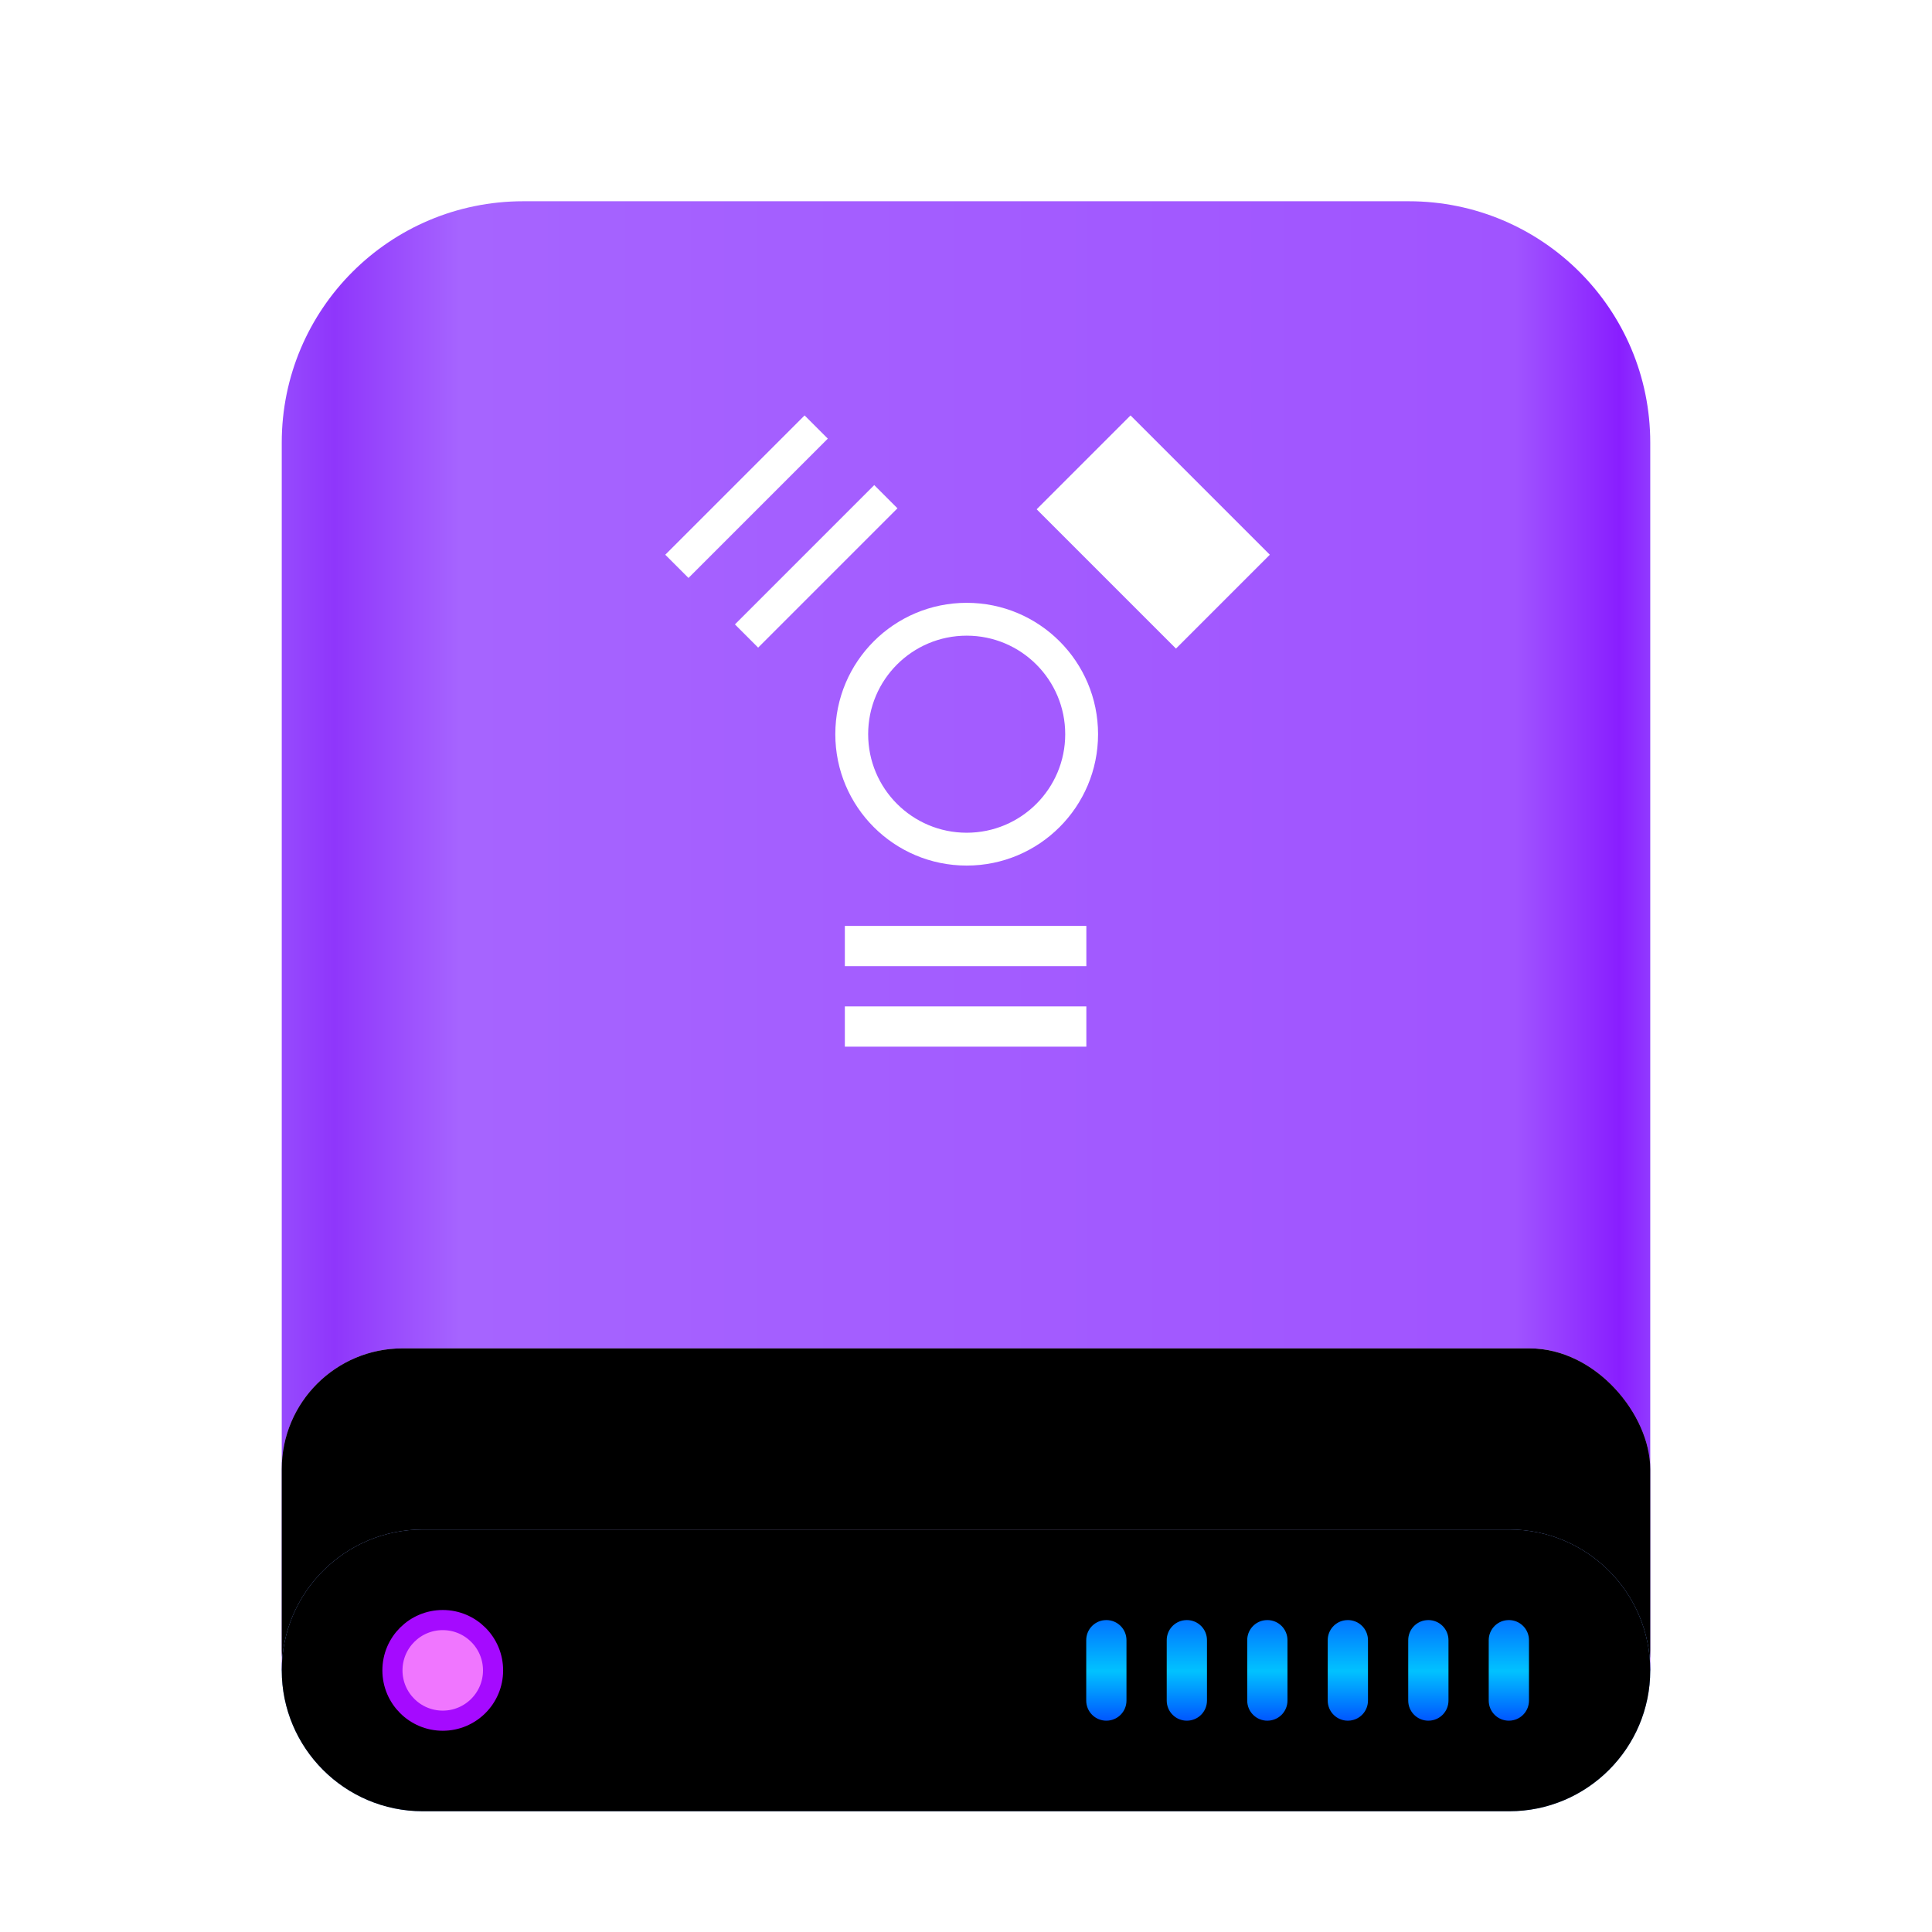 <svg xmlns="http://www.w3.org/2000/svg" xmlns:xlink="http://www.w3.org/1999/xlink" width="96" height="96" viewBox="0 0 96 96">
  <defs>
    <filter id="drive-removable-media-ieee1394-96px-a" width="135.3%" height="130%" x="-17.6%" y="-15%" filterUnits="objectBoundingBox">
      <feOffset dy="2" in="SourceAlpha" result="shadowOffsetOuter1"/>
      <feGaussianBlur in="shadowOffsetOuter1" result="shadowBlurOuter1" stdDeviation="2"/>
      <feComposite in="shadowBlurOuter1" in2="SourceAlpha" operator="out" result="shadowBlurOuter1"/>
      <feColorMatrix in="shadowBlurOuter1" result="shadowMatrixOuter1" values="0 0 0 0 0   0 0 0 0 0   0 0 0 0 0  0 0 0 0.2 0"/>
      <feMerge>
        <feMergeNode in="shadowMatrixOuter1"/>
        <feMergeNode in="SourceGraphic"/>
      </feMerge>
    </filter>
    <linearGradient id="drive-removable-media-ieee1394-96px-b" x1="102.549%" x2="-2.652%" y1="57.682%" y2="57.682%">
      <stop offset="0%" stop-color="#9B58FF"/>
      <stop offset="4.571%" stop-color="#891EFF"/>
      <stop offset="11.797%" stop-color="#A054FF"/>
      <stop offset="85.095%" stop-color="#A664FF"/>
      <stop offset="93.793%" stop-color="#8F36FB"/>
      <stop offset="100%" stop-color="#9B58FF"/>
    </linearGradient>
    <linearGradient id="drive-removable-media-ieee1394-96px-c" x1="100%" x2="0%" y1="56.43%" y2="56.43%">
      <stop offset="0%" stop-color="#FFF" stop-opacity=".5"/>
      <stop offset="9.936%" stop-color="#FFF" stop-opacity=".9"/>
      <stop offset="52.356%" stop-color="#FFF" stop-opacity=".7"/>
      <stop offset="87.648%" stop-color="#FFF" stop-opacity=".9"/>
      <stop offset="100%" stop-color="#FFF" stop-opacity=".5"/>
    </linearGradient>
    <rect id="drive-removable-media-ieee1394-96px-d" width="68" height="21" x="0" y="57" rx="6"/>
    <filter id="drive-removable-media-ieee1394-96px-e" width="101.5%" height="104.8%" x="-.7%" y="-2.4%" filterUnits="objectBoundingBox">
      <feMorphology in="SourceAlpha" radius="1" result="shadowSpreadInner1"/>
      <feOffset in="shadowSpreadInner1" result="shadowOffsetInner1"/>
      <feComposite in="shadowOffsetInner1" in2="SourceAlpha" k2="-1" k3="1" operator="arithmetic" result="shadowInnerInner1"/>
      <feColorMatrix in="shadowInnerInner1" values="0 0 0 0 1   0 0 0 0 1   0 0 0 0 1  0 0 0 0.5 0"/>
    </filter>
    <radialGradient id="drive-removable-media-ieee1394-96px-f" cx="48.239%" cy="19.103%" r="78.654%" fx="48.239%" fy="19.103%" gradientTransform="matrix(0 1 -.737 0 .623 -.291)">
      <stop offset="0%" stop-color="#E6B3FF"/>
      <stop offset="100%" stop-color="#72A3FF"/>
    </radialGradient>
    <path id="drive-removable-media-ieee1394-96px-g" d="M0,73 C0,69.134 3.143,66 7.005,66 L60.995,66 C64.864,66 68,69.142 68,73 L68,73 C68,76.866 64.857,80 60.995,80 L7.005,80 C3.136,80 0,76.858 0,73 L0,73 Z"/>
    <filter id="drive-removable-media-ieee1394-96px-h" width="101.5%" height="107.1%" x="-.7%" y="-3.6%" filterUnits="objectBoundingBox">
      <feMorphology in="SourceAlpha" radius="1" result="shadowSpreadInner1"/>
      <feOffset in="shadowSpreadInner1" result="shadowOffsetInner1"/>
      <feComposite in="shadowOffsetInner1" in2="SourceAlpha" k2="-1" k3="1" operator="arithmetic" result="shadowInnerInner1"/>
      <feColorMatrix in="shadowInnerInner1" values="0 0 0 0 0   0 0 0 0 0.239   0 0 0 0 0.612  0 0 0 0.2 0"/>
    </filter>
    <linearGradient id="drive-removable-media-ieee1394-96px-k" x1="50%" x2="50%" y1="0%" y2="100%">
      <stop offset="0%" stop-color="#0174FF"/>
      <stop offset="50.85%" stop-color="#01C2FF"/>
      <stop offset="100%" stop-color="#0056FF"/>
    </linearGradient>
    <path id="drive-removable-media-ieee1394-96px-j" d="M21.974,0.5 C22.526,0.5 22.974,0.944 22.974,1.5 L22.974,4.5 C22.974,5.013 22.591,5.436 22.091,5.493 L21.974,5.5 C21.422,5.5 20.974,5.056 20.974,4.5 L20.974,1.5 C20.974,0.987 21.357,0.564 21.857,0.507 L21.974,0.5 Z M17.974,0.5 C18.526,0.5 18.974,0.944 18.974,1.5 L18.974,4.5 C18.974,5.013 18.591,5.436 18.091,5.493 L17.974,5.5 C17.422,5.5 16.974,5.056 16.974,4.5 L16.974,1.5 C16.974,0.987 17.357,0.564 17.857,0.507 L17.974,0.5 Z M13.974,0.5 C14.526,0.5 14.974,0.944 14.974,1.5 L14.974,4.5 C14.974,5.013 14.591,5.436 14.091,5.493 L13.974,5.5 C13.422,5.5 12.974,5.056 12.974,4.5 L12.974,1.5 C12.974,0.987 13.357,0.564 13.857,0.507 L13.974,0.5 Z M9.974,0.5 C10.526,0.5 10.974,0.944 10.974,1.5 L10.974,4.5 C10.974,5.013 10.591,5.436 10.091,5.493 L9.974,5.5 C9.422,5.5 8.974,5.056 8.974,4.5 L8.974,1.5 C8.974,0.987 9.357,0.564 9.857,0.507 L9.974,0.5 Z M5.974,0.5 C6.526,0.5 6.974,0.944 6.974,1.5 L6.974,4.5 C6.974,5.013 6.591,5.436 6.091,5.493 L5.974,5.5 C5.422,5.5 4.974,5.056 4.974,4.5 L4.974,1.5 C4.974,0.987 5.357,0.564 5.857,0.507 L5.974,0.5 Z M1.974,0.5 C2.526,0.5 2.974,0.944 2.974,1.5 L2.974,4.5 C2.974,5.013 2.591,5.436 2.091,5.493 L1.974,5.5 C1.422,5.5 0.974,5.056 0.974,4.5 L0.974,1.5 C0.974,0.987 1.357,0.564 1.857,0.507 L1.974,0.5 Z"/>
    <filter id="drive-removable-media-ieee1394-96px-i" width="104.5%" height="140%" x="-2.3%" y="-10%" filterUnits="objectBoundingBox">
      <feOffset dy="1" in="SourceAlpha" result="shadowOffsetOuter1"/>
      <feColorMatrix in="shadowOffsetOuter1" values="0 0 0 0 1   0 0 0 0 1   0 0 0 0 1  0 0 0 0.227 0"/>
    </filter>
  </defs>
  <g fill="none" fill-rule="evenodd">
    <g filter="url(#drive-removable-media-ieee1394-96px-a)" transform="translate(14 8)">
      <path fill="url(#drive-removable-media-ieee1394-96px-b)" d="M0,11.993 C0,5.37 5.364,0 12.001,0 L55.999,0 C62.627,0 68,5.368 68,11.993 L68,73 L0,73 L0,11.993 Z"/>
      <use fill="url(#drive-removable-media-ieee1394-96px-c)" xlink:href="#drive-removable-media-ieee1394-96px-d"/>
      <use fill="#000" filter="url(#drive-removable-media-ieee1394-96px-e)" xlink:href="#drive-removable-media-ieee1394-96px-d"/>
      <use fill="url(#drive-removable-media-ieee1394-96px-f)" xlink:href="#drive-removable-media-ieee1394-96px-g"/>
      <use fill="#000" filter="url(#drive-removable-media-ieee1394-96px-h)" xlink:href="#drive-removable-media-ieee1394-96px-g"/>
      <g transform="translate(39 70)">
        <use fill="#000" filter="url(#drive-removable-media-ieee1394-96px-i)" xlink:href="#drive-removable-media-ieee1394-96px-j"/>
        <use fill="url(#drive-removable-media-ieee1394-96px-k)" xlink:href="#drive-removable-media-ieee1394-96px-j"/>
      </g>
      <path fill="#F076FF" stroke="#A50AFF" d="M8,75.5 C9.381,75.5 10.5,74.381 10.5,73 C10.5,71.619 9.381,70.5 8,70.5 C6.619,70.5 5.5,71.619 5.5,73 C5.5,74.381 6.619,75.5 8,75.5 Z"/>
    </g>
    <g fill="#FFF" transform="translate(32 20)">
      <path d="M16.034,9.954 C12.43,9.954 9.506,12.876 9.506,16.482 C9.506,20.088 12.428,23.01 16.034,23.01 C19.638,23.01 22.562,20.088 22.562,16.482 C22.562,12.876 19.638,9.954 16.034,9.954 L16.034,9.954 Z M16.034,21.378 C13.33,21.378 11.138,19.186 11.138,16.482 C11.138,13.778 13.33,11.586 16.034,11.586 C18.738,11.586 20.93,13.778 20.93,16.482 C20.93,19.186 18.738,21.378 16.034,21.378 L16.034,21.378 Z"/>
      <rect width="12" height="2" x="9.98" y="26.008"/>
      <rect width="12" height="2" x="9.98" y="30.008"/>
      <rect width="9.79" height="1.632" x="3.661" y="7.326" transform="rotate(135 8.556 8.142)"/>
      <polygon points=".2 3.864 9.99 3.864 9.99 5.496 .2 5.496" transform="rotate(135 5.095 4.68)"/>
      <polygon points="20.409 3.137 30.198 3.137 30.198 9.733 20.409 9.733" transform="rotate(-135 25.304 6.435)"/>
    </g>
  </g>
</svg>
